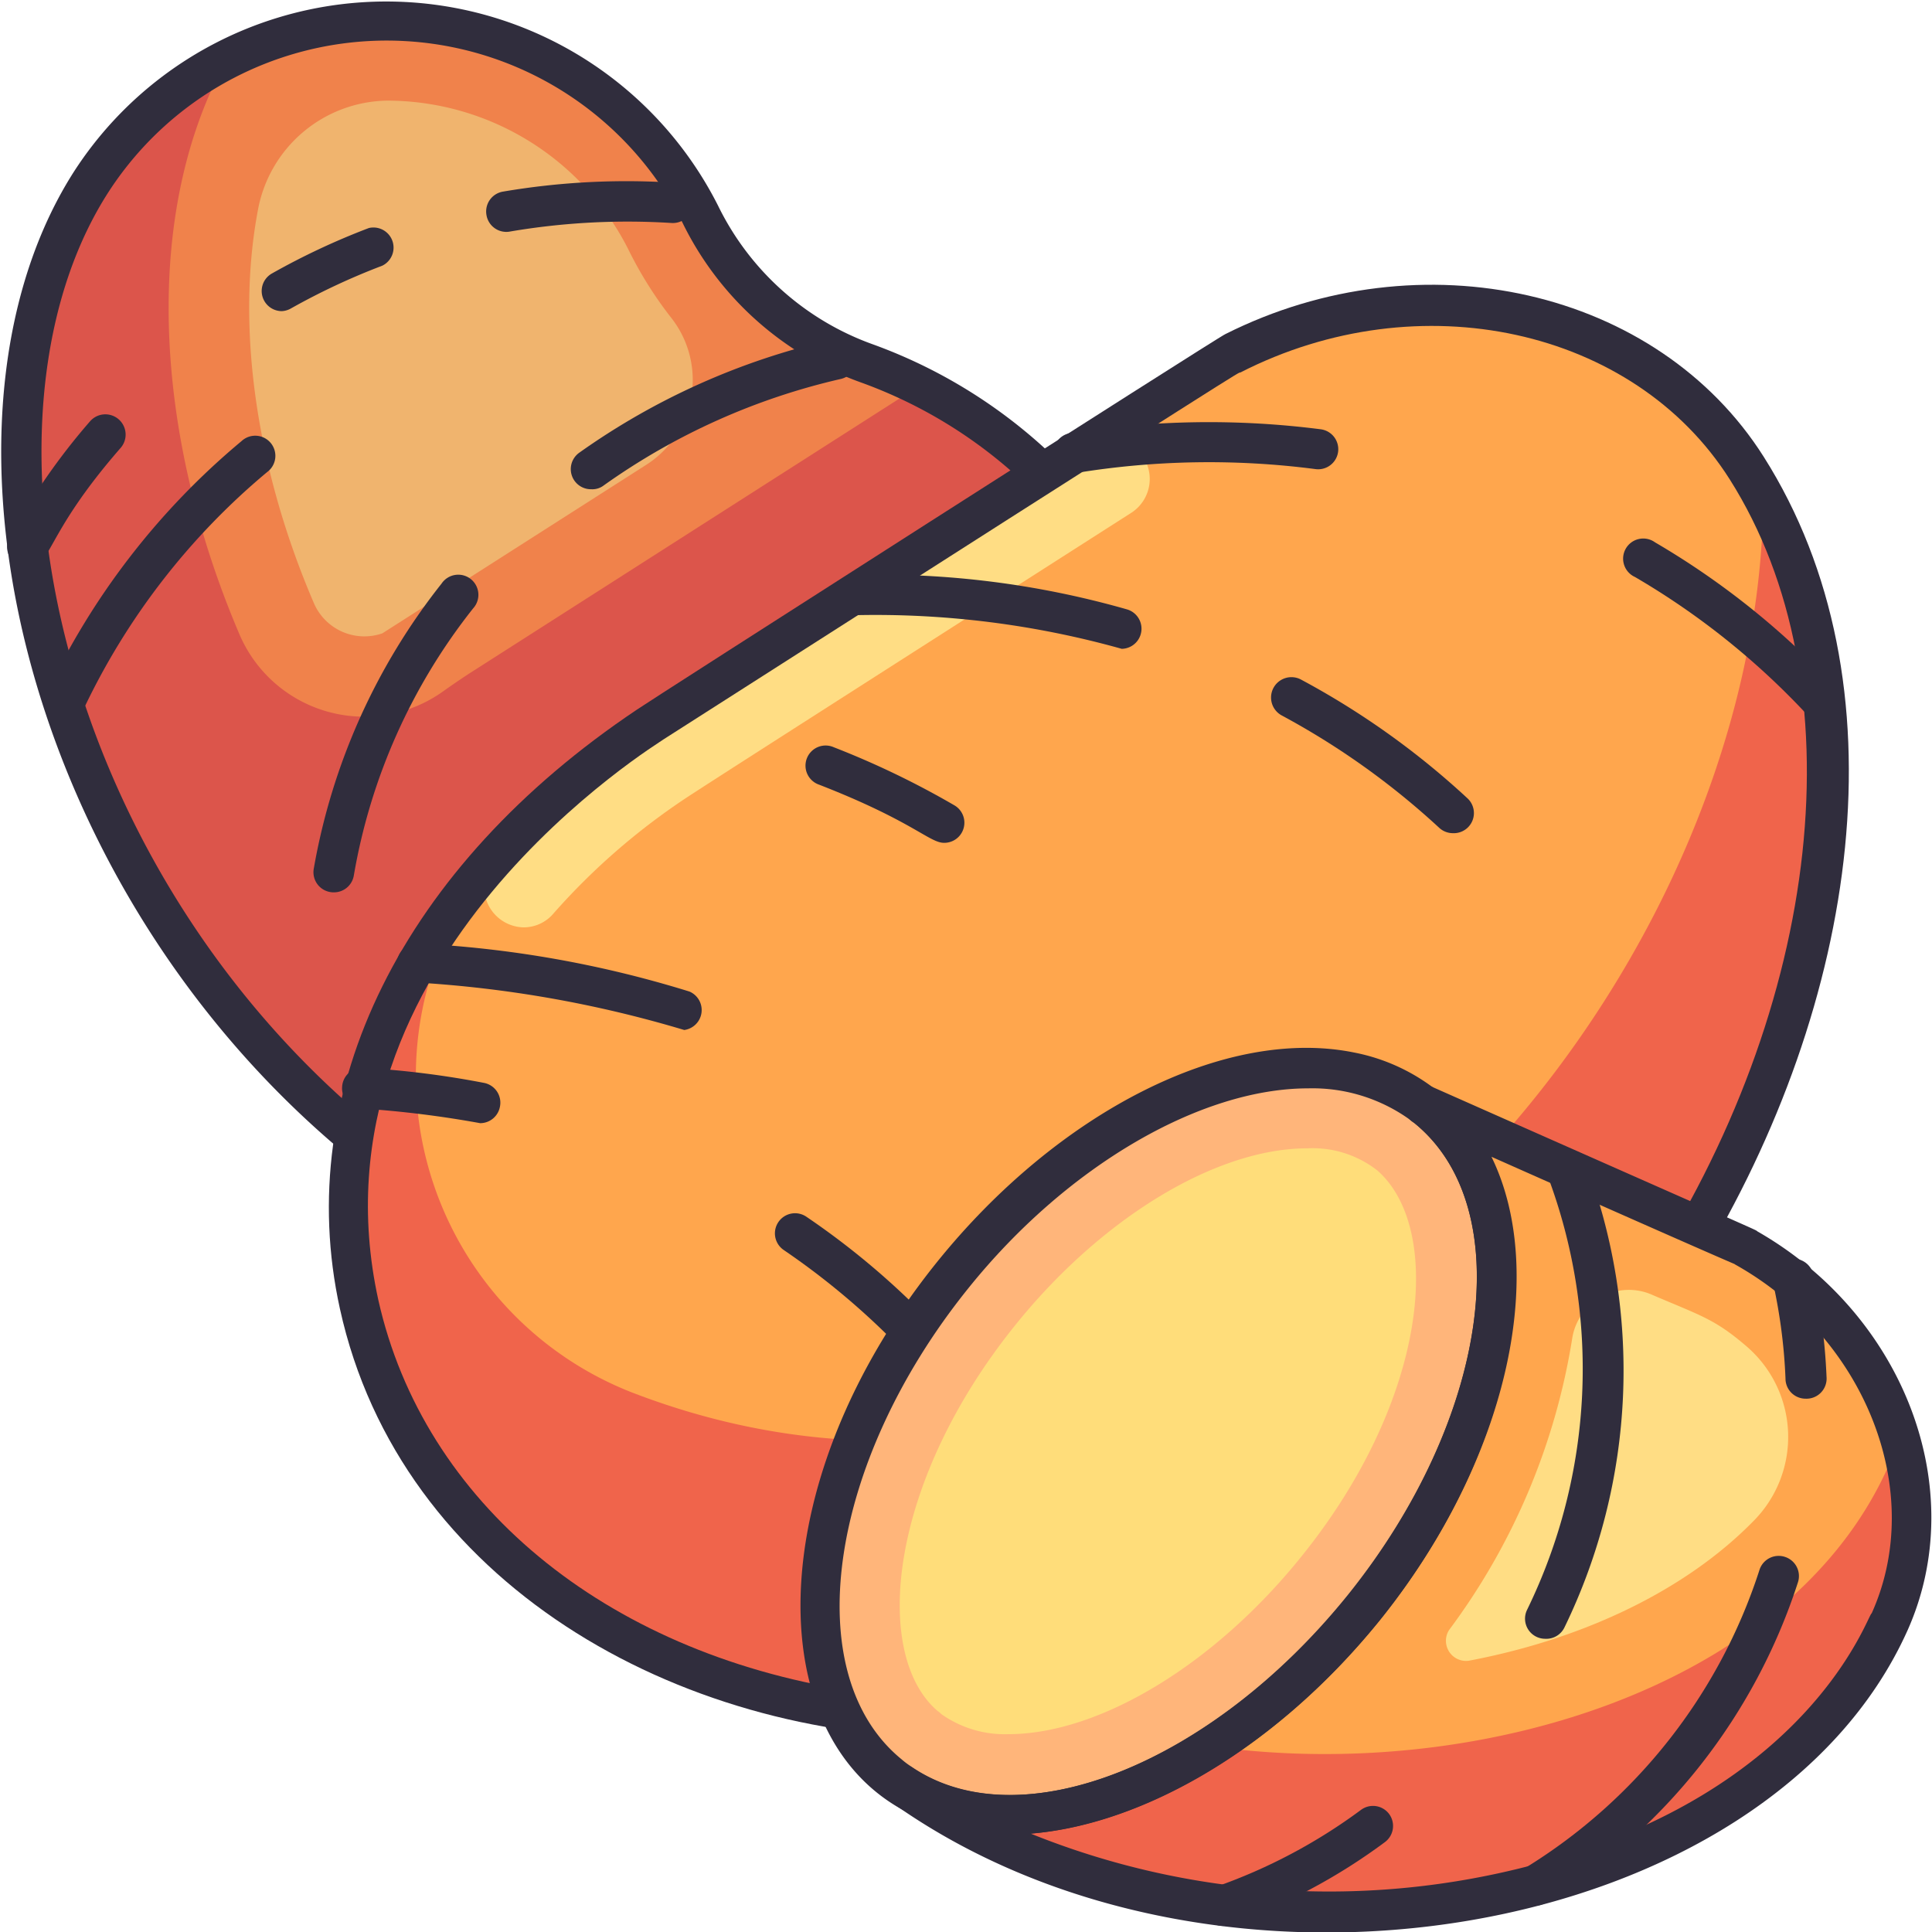 <svg height="512" viewBox="0 0 96 96" width="512" xmlns="http://www.w3.org/2000/svg"><g id="Potato"><path d="m55.24 54.25c-6.5 10-19.82 12.88-30.28 7.17-24.85-13.56-31.3-47.84-14.74-57.92a17.44 17.44 0 0 1 24.6 7.16 14.8 14.8 0 0 0 8.28 7.4 24.35 24.35 0 0 1 12.14 36.19z" fill="#f0824b"/><path d="m33.36 15.8a5 5 0 0 1 -1.27 7.31l-13.09 8.36a2.73 2.73 0 0 1 -3.39-1.47c-2.93-6.81-3.87-13.82-2.8-19.53a6.63 6.63 0 0 1 6.43-5.47 13.44 13.44 0 0 1 12 7.43 19.36 19.36 0 0 0 2.12 3.37z" fill="#f0b46e"/><path d="m45.7 19.16-22.42 14.33c-.44.29-.88.59-1.3.89a6.74 6.74 0 0 1 -10.06-2.81c-4.39-10.25-4.81-21.17-.63-28.66-17.84 8.92-11.74 44.64 13.71 58.51 10.46 5.71 23.78 2.81 30.28-7.17a24.38 24.38 0 0 0 -9.58-35.09z" fill="#dc554b"/><path d="m29.38 24.31a1 1 0 0 1 -.59-1.82 35.1 35.1 0 0 1 12.54-5.61 1 1 0 0 1 .45 1.95 33 33 0 0 0 -11.78 5.29.93.93 0 0 1 -.62.19z" fill="#302d3d"/><path d="m16.59 44.34a1 1 0 0 1 -1-1.17 31.54 31.54 0 0 1 6.35-14.17 1 1 0 1 1 1.57 1.23 29.33 29.33 0 0 0 -5.93 13.28 1 1 0 0 1 -.99.83z" fill="#302d3d"/><path d="m24.17 10.67a1 1 0 0 1 .83-1.15 36.59 36.59 0 0 1 8.5-.44 1 1 0 0 1 -.13 2 34.84 34.84 0 0 0 -8 .42 1 1 0 0 1 -1.2-.83z" fill="#302d3d"/><path d="m14 15.46a1 1 0 0 1 -.49-1.87 35.27 35.27 0 0 1 4.82-2.26 1 1 0 0 1 .67 1.87 33.68 33.68 0 0 0 -4.55 2.13 1 1 0 0 1 -.45.13z" fill="#302d3d"/><path d="m1.35 28.18a1 1 0 0 1 -.88-1.47 31.81 31.81 0 0 1 4-5.77 1 1 0 0 1 1.53 1.31c-3.86 4.42-3.4 5.93-4.65 5.93z" fill="#302d3d"/><path d="m3.19 35.92a1 1 0 0 1 -.9-1.42 36.62 36.62 0 0 1 9.71-12.58 1 1 0 1 1 1.27 1.54 34.62 34.62 0 0 0 -9.17 11.89 1 1 0 0 1 -.91.57z" fill="#302d3d"/><path d="m36.26 65.31a24.52 24.52 0 0 1 -11.78-3c-22-12-29.69-39.89-20.8-53.79a18.47 18.47 0 0 1 32 1.7 13.7 13.7 0 0 0 7.72 6.9 25.58 25.58 0 0 1 15.48 15.82c5.2 15.41-5.35 32.37-22.62 32.37zm-30.9-55.72c-8.12 12.7-1.18 39.36 20.08 51 10.14 5.53 22.86 2.52 29-6.85a23.38 23.38 0 0 0 -11.67-34.74 15.78 15.78 0 0 1 -8.84-7.9 16.46 16.46 0 0 0 -28.57-1.51z" fill="#302d3d"/><path d="m42.06 84.94c-26.36-4.07-34.73-32.31-9.7-48.94l28.81-18.44c8.91-4.56 20.39-2.56 25.63 5.68 14.3 22.67-11.6 66.83-44.74 61.7z" fill="#f0644b"/><path d="m87.62 24.64c-.13 26-27.32 55.69-56.22 44.55a16.89 16.89 0 0 1 -5.92-27.54c4.26-4.39 5.58-4.88 35.69-24.09 9.02-4.56 21.11-2.77 26.45 7.08z" fill="#ffa64d"/><path d="m32.35 36a38.15 38.15 0 0 0 -7.89 6.88 2 2 0 0 0 1.54 3.2 1.94 1.94 0 0 0 1.52-.71 33.34 33.34 0 0 1 7-6c1.26-.83 20.57-13.17 21.71-13.9a2 2 0 0 0 -1.07-3.67c-.82-.05 1.01-1.04-22.81 14.2z" fill="#ffdd84"/><g fill="#302d3d"><path d="m45.48 67.32a1 1 0 0 1 -.72-.31 37.28 37.28 0 0 0 -5.82-4.9 1 1 0 0 1 -.26-1.39 1 1 0 0 1 1.39-.26 38.68 38.68 0 0 1 6.13 5.16 1 1 0 0 1 -.72 1.7z"/><path d="m23.86 55.81a51.51 51.51 0 0 0 -5.92-.73 1 1 0 0 1 -.94-1.08 1 1 0 0 1 1.06-.94 45.18 45.18 0 0 1 6 .75 1 1 0 0 1 .78 1.19 1 1 0 0 1 -.98.81z"/><path d="m46.91 41.88c-.73 0-1.56-1.08-6.21-2.89a1 1 0 1 1 .73-1.86 42.92 42.92 0 0 1 6 2.89 1 1 0 0 1 -.52 1.86z"/><path d="m72.19 41.4a1 1 0 0 1 -.68-.27 38.13 38.13 0 0 0 -7.84-5.59 1 1 0 0 1 1-1.76 39.82 39.82 0 0 1 8.25 5.89 1 1 0 0 1 -.73 1.73z"/><path d="m55.74 32.24a45.33 45.33 0 0 0 -13.34-1.67 1 1 0 0 1 -1-1 1 1 0 0 1 1-1 44.88 44.88 0 0 1 13.6 1.71 1 1 0 0 1 -.26 1.96z"/><path d="m90.68 36a1 1 0 0 1 -.74-.33 37.54 37.54 0 0 0 -8.7-7 1 1 0 1 1 1-1.72 39.45 39.45 0 0 1 9.17 7.4 1 1 0 0 1 -.73 1.65z"/><path d="m53.42 23.51a1 1 0 0 1 -.15-2 43.62 43.62 0 0 1 12.35-.18 1 1 0 0 1 .87 1.12 1 1 0 0 1 -1.12.86 41 41 0 0 0 -11.95.2z"/><path d="m34 51.18a58.29 58.29 0 0 0 -13.33-2.36 1 1 0 0 1 -.94-1 1 1 0 0 1 1-.94 54.5 54.5 0 0 1 13.53 2.39 1 1 0 0 1 -.26 1.91z"/><path d="m47.38 86.36c-13.72 0-27.5-7.71-30.49-21.33-2.39-10.86 3.11-21.97 14.76-29.77.1-.1 29-18.59 29.24-18.66 9.75-4.9 21.47-2.24 26.75 6.1 14.19 22.41-9.38 63.65-40.26 63.66zm-14.38-49.64c-.13.13-17.95 10.83-14.2 27.88 2.25 10.05 11.2 17.47 23.41 19.4 17.46 2.7 31.8-8.74 39.41-20.36 9-13.71 10.73-29.71 4.33-39.82-4.76-7.52-15.44-9.85-24.32-5.31-.16.04 1.37-.96-28.63 18.21z"/></g><path d="m93.88 80.58c-6.72 15-33.54 19.33-49.14 8.06 5.76 3.91 15.89.1 23-8.78 7.38-9.18 8.77-20.3 3.12-24.85l-.15-.11c5.65 2.5 12.08 5.36 16 7.07 6.62 3.74 10.21 11.82 7.17 18.61z" fill="#ffa64d"/><path d="m86.75 66.87a5.93 5.93 0 0 1 .34 8.75c-3.3 3.35-8.3 5.8-14.1 6.9a1 1 0 0 1 -.99-1.52 32.88 32.88 0 0 0 6.12-14.48 2.85 2.85 0 0 1 4-2.17c2.41 1.03 3.09 1.2 4.63 2.52z" fill="#ffdd84"/><path d="m93.88 80.58c-6.72 15-33.54 19.33-49.14 8.06 3.9 2.65 9.82 1.75 15.44-1.87 13.61 1.91 30-3.23 34.2-15.3a13 13 0 0 1 -.5 9.11z" fill="#f0644b"/><path d="m67.77 79.86c-7.14 8.88-17.27 12.69-23 8.78a3.8 3.8 0 0 1 -.61-.44c-5.62-4.57-4.16-15.66 3.14-24.81 5.94-7.39 14-11.26 19.79-10.11a8.63 8.63 0 0 1 3.8 1.72c5.65 4.56 4.26 15.68-3.12 24.86z" fill="#ffb57a"/><path d="m50.1 86.17a5.46 5.46 0 0 1 -3.33-1 1.06 1.06 0 0 0 -.19-.16c-3.24-2.79-2.47-11.28 3.84-19.13 4.3-5.36 10-8.82 14.54-8.82a5.22 5.22 0 0 1 3.48 1.1c3.29 2.89 2.56 11.34-3.78 19.19-4.31 5.36-10.03 8.82-14.56 8.82z" fill="#ffdd7a"/><path d="m44.15 89.45a1 1 0 0 1 -.23-1.38 1 1 0 0 1 1.38-.26c5.36 3.64 14.89-.13 21.69-8.58 7.01-8.73 8.49-19.23 3.27-23.44a1 1 0 0 1 -.39-1.33 1 1 0 0 1 1.28-.46c17.08 7.57 16 7.06 16.18 7.19 7.3 4.18 10.58 12.81 7.46 19.81-6.92 15.45-34.34 20.22-50.64 8.45zm7.06 1.66a39.62 39.62 0 0 0 25 1.55c13.84-3.66 16.61-12.49 16.79-12.49 2.71-6-.25-13.66-6.75-17.32-.39-.21 2 .91-12.14-5.37 2.83 5.79.8 15.13-5.53 23-5.11 6.32-11.71 10.16-17.37 10.63z" fill="#302d3d"/><path d="m50.07 91.16c-12.13 0-13.83-15.59-3.55-28.4 6.04-7.52 14.38-11.76 20.77-10.46a9.57 9.57 0 0 1 4.25 2c6 4.87 4.72 16.65-3 26.24-5.42 6.69-12.54 10.62-18.47 10.62zm14.93-37.08c-5.34 0-12 3.85-16.89 9.94-7 8.69-8.47 19.19-3.31 23.4a4.16 4.16 0 0 0 .51.38c5.38 3.65 14.91-.12 21.71-8.57 6.98-8.73 8.46-19.23 3.24-23.44l-.13-.1a8.29 8.29 0 0 0 -5.13-1.61z" fill="#302d3d"/><path d="m60.43 93.75a27.22 27.22 0 0 0 7.2-3.82 1 1 0 0 1 1.39.2 1 1 0 0 1 -.2 1.4 29.16 29.16 0 0 1 -7.73 4.11 1 1 0 0 1 -.66-1.89z" fill="#302d3d"/><path d="m76.78 81.43a1 1 0 0 1 -.9-1.44 27.28 27.28 0 0 0 1-21.62 1 1 0 0 1 1.86-.72 29.21 29.21 0 0 1 -1 23.21 1 1 0 0 1 -.96.57z" fill="#302d3d"/><path d="m76.28 94.69a1 1 0 0 1 -.53-1.85 27.17 27.17 0 0 0 11.68-14.84 1 1 0 0 1 1.26-.64 1 1 0 0 1 .65 1.26 29.23 29.23 0 0 1 -12.54 15.93 1 1 0 0 1 -.52.14z" fill="#302d3d"/><path d="m89.72 69.5a1 1 0 0 1 -1-1 26.87 26.87 0 0 0 -.61-4.72 1 1 0 0 1 2-.43 29.81 29.81 0 0 1 .65 5.07 1 1 0 0 1 -1.04 1.08z" fill="#302d3d"/></g></svg>